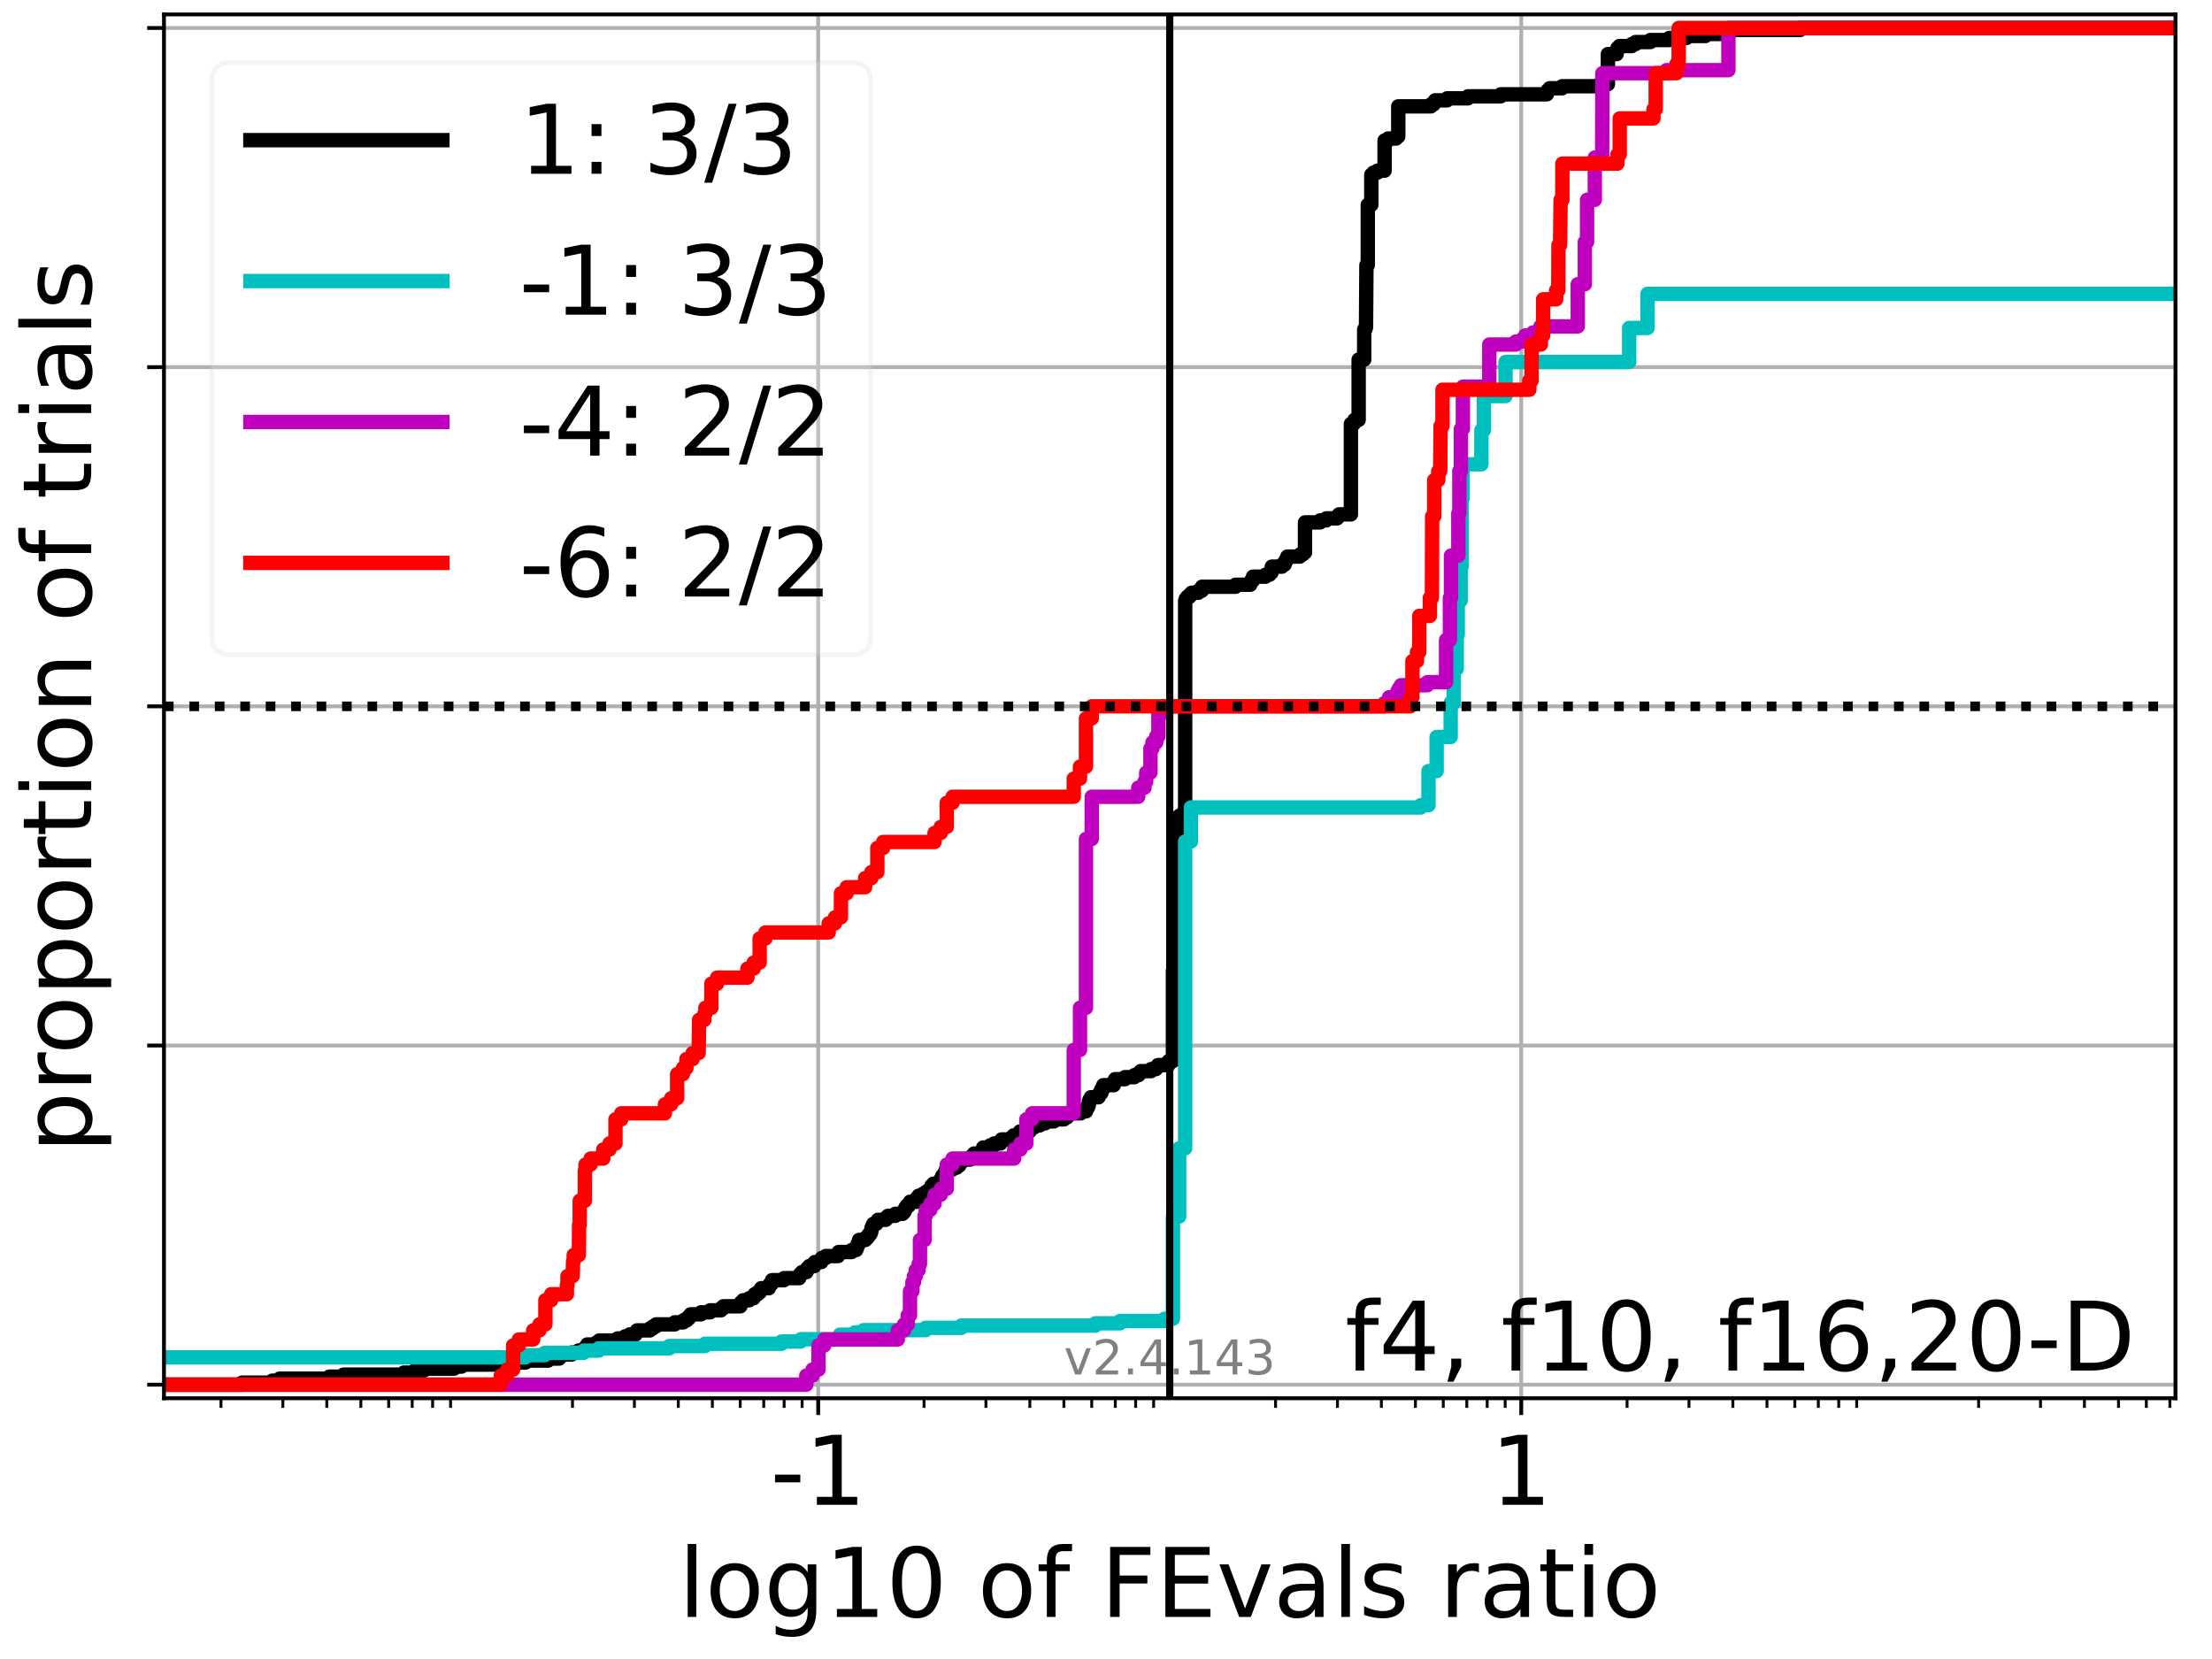 <?xml version="1.0" encoding="utf-8" standalone="no"?>
<!DOCTYPE svg PUBLIC "-//W3C//DTD SVG 1.1//EN"
  "http://www.w3.org/Graphics/SVG/1.1/DTD/svg11.dtd">
<!-- Created with matplotlib (https://matplotlib.org/) -->
<svg height="345.6pt" version="1.1" viewBox="0 0 460.8 345.6" width="460.8pt" xmlns="http://www.w3.org/2000/svg" xmlns:xlink="http://www.w3.org/1999/xlink">
 <defs>
  <style type="text/css">*{stroke-linecap:butt;stroke-linejoin:round;}</style>
 </defs>
 <g id="figure_1">
  <g id="patch_1">
   <path d="M 0 345.6 
L 460.8 345.6 
L 460.8 0 
L 0 0 
z
" style="fill:#ffffff;"/>
  </g>
  <g id="axes_1">
   <g id="patch_2">
    <path d="M 34.16 291.28 
L 453.192 291.28 
L 453.192 3 
L 34.16 3 
z
" style="fill:#ffffff;"/>
   </g>
   <g id="matplotlib.axis_1">
    <g id="xtick_1">
     <g id="line2d_1">
      <path clip-path="url(#p67d574626b)" d="M 170.446 291.28 
L 170.446 3 
" style="fill:none;stroke:#b0b0b0;stroke-linecap:square;stroke-width:0.8;"/>
     </g>
     <g id="line2d_2">
      <defs>
       <path d="M 0 0 
L 0 3.5 
" id="m6f7264fdd1" style="stroke:#000000;stroke-width:0.8;"/>
      </defs>
      <g>
       <use style="stroke:#000000;stroke-width:0.8;" x="170.446" xlink:href="#m6f7264fdd1" y="291.28"/>
      </g>
     </g>
     <g id="text_1">
      <!-- -1 -->
      <g transform="translate(160.476 313.477)scale(0.2 -0.2)">
       <defs>
        <path d="M 4.891 31.391 
L 31.203 31.391 
L 31.203 23.391 
L 4.891 23.391 
z
" id="DejaVuSans-45"/>
        <path d="M 12.406 8.297 
L 28.516 8.297 
L 28.516 63.922 
L 10.984 60.406 
L 10.984 69.391 
L 28.422 72.906 
L 38.281 72.906 
L 38.281 8.297 
L 54.391 8.297 
L 54.391 0 
L 12.406 0 
z
" id="DejaVuSans-49"/>
       </defs>
       <use xlink:href="#DejaVuSans-45"/>
       <use x="36.084" xlink:href="#DejaVuSans-49"/>
      </g>
     </g>
    </g>
    <g id="xtick_2">
     <g id="line2d_3">
      <path clip-path="url(#p67d574626b)" d="M 316.906 291.28 
L 316.906 3 
" style="fill:none;stroke:#b0b0b0;stroke-linecap:square;stroke-width:0.8;"/>
     </g>
     <g id="line2d_4">
      <g>
       <use style="stroke:#000000;stroke-width:0.8;" x="316.906" xlink:href="#m6f7264fdd1" y="291.28"/>
      </g>
     </g>
     <g id="text_2">
      <!-- 1 -->
      <g transform="translate(310.543 313.477)scale(0.2 -0.2)">
       <use xlink:href="#DejaVuSans-49"/>
      </g>
     </g>
    </g>
    <g id="xtick_3">
     <g id="line2d_5">
      <defs>
       <path d="M 0 0 
L 0 2 
" id="m199288ddac" style="stroke:#000000;stroke-width:0.6;"/>
      </defs>
      <g>
       <use style="stroke:#000000;stroke-width:0.6;" x="46.031" xlink:href="#m199288ddac" y="291.28"/>
      </g>
     </g>
    </g>
    <g id="xtick_4">
     <g id="line2d_6">
      <g>
       <use style="stroke:#000000;stroke-width:0.6;" x="58.926" xlink:href="#m199288ddac" y="291.28"/>
      </g>
     </g>
    </g>
    <g id="xtick_5">
     <g id="line2d_7">
      <g>
       <use style="stroke:#000000;stroke-width:0.6;" x="68.076" xlink:href="#m199288ddac" y="291.28"/>
      </g>
     </g>
    </g>
    <g id="xtick_6">
     <g id="line2d_8">
      <g>
       <use style="stroke:#000000;stroke-width:0.6;" x="75.172" xlink:href="#m199288ddac" y="291.28"/>
      </g>
     </g>
    </g>
    <g id="xtick_7">
     <g id="line2d_9">
      <g>
       <use style="stroke:#000000;stroke-width:0.6;" x="80.971" xlink:href="#m199288ddac" y="291.28"/>
      </g>
     </g>
    </g>
    <g id="xtick_8">
     <g id="line2d_10">
      <g>
       <use style="stroke:#000000;stroke-width:0.6;" x="85.873" xlink:href="#m199288ddac" y="291.28"/>
      </g>
     </g>
    </g>
    <g id="xtick_9">
     <g id="line2d_11">
      <g>
       <use style="stroke:#000000;stroke-width:0.6;" x="90.12" xlink:href="#m199288ddac" y="291.28"/>
      </g>
     </g>
    </g>
    <g id="xtick_10">
     <g id="line2d_12">
      <g>
       <use style="stroke:#000000;stroke-width:0.6;" x="93.866" xlink:href="#m199288ddac" y="291.28"/>
      </g>
     </g>
    </g>
    <g id="xtick_11">
     <g id="line2d_13">
      <g>
       <use style="stroke:#000000;stroke-width:0.6;" x="119.261" xlink:href="#m199288ddac" y="291.28"/>
      </g>
     </g>
    </g>
    <g id="xtick_12">
     <g id="line2d_14">
      <g>
       <use style="stroke:#000000;stroke-width:0.6;" x="132.156" xlink:href="#m199288ddac" y="291.28"/>
      </g>
     </g>
    </g>
    <g id="xtick_13">
     <g id="line2d_15">
      <g>
       <use style="stroke:#000000;stroke-width:0.6;" x="141.305" xlink:href="#m199288ddac" y="291.28"/>
      </g>
     </g>
    </g>
    <g id="xtick_14">
     <g id="line2d_16">
      <g>
       <use style="stroke:#000000;stroke-width:0.6;" x="148.402" xlink:href="#m199288ddac" y="291.28"/>
      </g>
     </g>
    </g>
    <g id="xtick_15">
     <g id="line2d_17">
      <g>
       <use style="stroke:#000000;stroke-width:0.6;" x="154.2" xlink:href="#m199288ddac" y="291.28"/>
      </g>
     </g>
    </g>
    <g id="xtick_16">
     <g id="line2d_18">
      <g>
       <use style="stroke:#000000;stroke-width:0.6;" x="159.103" xlink:href="#m199288ddac" y="291.28"/>
      </g>
     </g>
    </g>
    <g id="xtick_17">
     <g id="line2d_19">
      <g>
       <use style="stroke:#000000;stroke-width:0.6;" x="163.35" xlink:href="#m199288ddac" y="291.28"/>
      </g>
     </g>
    </g>
    <g id="xtick_18">
     <g id="line2d_20">
      <g>
       <use style="stroke:#000000;stroke-width:0.6;" x="167.096" xlink:href="#m199288ddac" y="291.28"/>
      </g>
     </g>
    </g>
    <g id="xtick_19">
     <g id="line2d_21">
      <g>
       <use style="stroke:#000000;stroke-width:0.6;" x="192.491" xlink:href="#m199288ddac" y="291.28"/>
      </g>
     </g>
    </g>
    <g id="xtick_20">
     <g id="line2d_22">
      <g>
       <use style="stroke:#000000;stroke-width:0.6;" x="205.386" xlink:href="#m199288ddac" y="291.28"/>
      </g>
     </g>
    </g>
    <g id="xtick_21">
     <g id="line2d_23">
      <g>
       <use style="stroke:#000000;stroke-width:0.6;" x="214.535" xlink:href="#m199288ddac" y="291.28"/>
      </g>
     </g>
    </g>
    <g id="xtick_22">
     <g id="line2d_24">
      <g>
       <use style="stroke:#000000;stroke-width:0.6;" x="221.632" xlink:href="#m199288ddac" y="291.28"/>
      </g>
     </g>
    </g>
    <g id="xtick_23">
     <g id="line2d_25">
      <g>
       <use style="stroke:#000000;stroke-width:0.6;" x="227.43" xlink:href="#m199288ddac" y="291.28"/>
      </g>
     </g>
    </g>
    <g id="xtick_24">
     <g id="line2d_26">
      <g>
       <use style="stroke:#000000;stroke-width:0.6;" x="232.333" xlink:href="#m199288ddac" y="291.28"/>
      </g>
     </g>
    </g>
    <g id="xtick_25">
     <g id="line2d_27">
      <g>
       <use style="stroke:#000000;stroke-width:0.6;" x="236.579" xlink:href="#m199288ddac" y="291.28"/>
      </g>
     </g>
    </g>
    <g id="xtick_26">
     <g id="line2d_28">
      <g>
       <use style="stroke:#000000;stroke-width:0.6;" x="240.325" xlink:href="#m199288ddac" y="291.28"/>
      </g>
     </g>
    </g>
    <g id="xtick_27">
     <g id="line2d_29">
      <g>
       <use style="stroke:#000000;stroke-width:0.6;" x="265.72" xlink:href="#m199288ddac" y="291.28"/>
      </g>
     </g>
    </g>
    <g id="xtick_28">
     <g id="line2d_30">
      <g>
       <use style="stroke:#000000;stroke-width:0.6;" x="278.615" xlink:href="#m199288ddac" y="291.28"/>
      </g>
     </g>
    </g>
    <g id="xtick_29">
     <g id="line2d_31">
      <g>
       <use style="stroke:#000000;stroke-width:0.6;" x="287.765" xlink:href="#m199288ddac" y="291.28"/>
      </g>
     </g>
    </g>
    <g id="xtick_30">
     <g id="line2d_32">
      <g>
       <use style="stroke:#000000;stroke-width:0.6;" x="294.861" xlink:href="#m199288ddac" y="291.28"/>
      </g>
     </g>
    </g>
    <g id="xtick_31">
     <g id="line2d_33">
      <g>
       <use style="stroke:#000000;stroke-width:0.6;" x="300.66" xlink:href="#m199288ddac" y="291.28"/>
      </g>
     </g>
    </g>
    <g id="xtick_32">
     <g id="line2d_34">
      <g>
       <use style="stroke:#000000;stroke-width:0.6;" x="305.562" xlink:href="#m199288ddac" y="291.28"/>
      </g>
     </g>
    </g>
    <g id="xtick_33">
     <g id="line2d_35">
      <g>
       <use style="stroke:#000000;stroke-width:0.6;" x="309.809" xlink:href="#m199288ddac" y="291.28"/>
      </g>
     </g>
    </g>
    <g id="xtick_34">
     <g id="line2d_36">
      <g>
       <use style="stroke:#000000;stroke-width:0.6;" x="313.555" xlink:href="#m199288ddac" y="291.28"/>
      </g>
     </g>
    </g>
    <g id="xtick_35">
     <g id="line2d_37">
      <g>
       <use style="stroke:#000000;stroke-width:0.6;" x="338.95" xlink:href="#m199288ddac" y="291.28"/>
      </g>
     </g>
    </g>
    <g id="xtick_36">
     <g id="line2d_38">
      <g>
       <use style="stroke:#000000;stroke-width:0.6;" x="351.845" xlink:href="#m199288ddac" y="291.28"/>
      </g>
     </g>
    </g>
    <g id="xtick_37">
     <g id="line2d_39">
      <g>
       <use style="stroke:#000000;stroke-width:0.6;" x="360.994" xlink:href="#m199288ddac" y="291.28"/>
      </g>
     </g>
    </g>
    <g id="xtick_38">
     <g id="line2d_40">
      <g>
       <use style="stroke:#000000;stroke-width:0.6;" x="368.091" xlink:href="#m199288ddac" y="291.28"/>
      </g>
     </g>
    </g>
    <g id="xtick_39">
     <g id="line2d_41">
      <g>
       <use style="stroke:#000000;stroke-width:0.6;" x="373.889" xlink:href="#m199288ddac" y="291.28"/>
      </g>
     </g>
    </g>
    <g id="xtick_40">
     <g id="line2d_42">
      <g>
       <use style="stroke:#000000;stroke-width:0.6;" x="378.792" xlink:href="#m199288ddac" y="291.28"/>
      </g>
     </g>
    </g>
    <g id="xtick_41">
     <g id="line2d_43">
      <g>
       <use style="stroke:#000000;stroke-width:0.6;" x="383.039" xlink:href="#m199288ddac" y="291.28"/>
      </g>
     </g>
    </g>
    <g id="xtick_42">
     <g id="line2d_44">
      <g>
       <use style="stroke:#000000;stroke-width:0.6;" x="386.785" xlink:href="#m199288ddac" y="291.28"/>
      </g>
     </g>
    </g>
    <g id="xtick_43">
     <g id="line2d_45">
      <g>
       <use style="stroke:#000000;stroke-width:0.6;" x="412.18" xlink:href="#m199288ddac" y="291.28"/>
      </g>
     </g>
    </g>
    <g id="xtick_44">
     <g id="line2d_46">
      <g>
       <use style="stroke:#000000;stroke-width:0.6;" x="425.075" xlink:href="#m199288ddac" y="291.28"/>
      </g>
     </g>
    </g>
    <g id="xtick_45">
     <g id="line2d_47">
      <g>
       <use style="stroke:#000000;stroke-width:0.6;" x="434.224" xlink:href="#m199288ddac" y="291.28"/>
      </g>
     </g>
    </g>
    <g id="xtick_46">
     <g id="line2d_48">
      <g>
       <use style="stroke:#000000;stroke-width:0.6;" x="441.321" xlink:href="#m199288ddac" y="291.28"/>
      </g>
     </g>
    </g>
    <g id="xtick_47">
     <g id="line2d_49">
      <g>
       <use style="stroke:#000000;stroke-width:0.6;" x="447.119" xlink:href="#m199288ddac" y="291.28"/>
      </g>
     </g>
    </g>
    <g id="xtick_48">
     <g id="line2d_50">
      <g>
       <use style="stroke:#000000;stroke-width:0.6;" x="452.022" xlink:href="#m199288ddac" y="291.28"/>
      </g>
     </g>
    </g>
    <g id="text_3">
     <!-- log10 of FEvals ratio -->
     <g transform="translate(141.371 336.833)scale(0.2 -0.2)">
      <defs>
       <path d="M 9.422 75.984 
L 18.406 75.984 
L 18.406 0 
L 9.422 0 
z
" id="DejaVuSans-108"/>
       <path d="M 30.609 48.391 
Q 23.391 48.391 19.188 42.75 
Q 14.984 37.109 14.984 27.297 
Q 14.984 17.484 19.156 11.844 
Q 23.344 6.203 30.609 6.203 
Q 37.797 6.203 41.984 11.859 
Q 46.188 17.531 46.188 27.297 
Q 46.188 37.016 41.984 42.703 
Q 37.797 48.391 30.609 48.391 
z
M 30.609 56 
Q 42.328 56 49.016 48.375 
Q 55.719 40.766 55.719 27.297 
Q 55.719 13.875 49.016 6.219 
Q 42.328 -1.422 30.609 -1.422 
Q 18.844 -1.422 12.172 6.219 
Q 5.516 13.875 5.516 27.297 
Q 5.516 40.766 12.172 48.375 
Q 18.844 56 30.609 56 
z
" id="DejaVuSans-111"/>
       <path d="M 45.406 27.984 
Q 45.406 37.75 41.375 43.109 
Q 37.359 48.484 30.078 48.484 
Q 22.859 48.484 18.828 43.109 
Q 14.797 37.75 14.797 27.984 
Q 14.797 18.266 18.828 12.891 
Q 22.859 7.516 30.078 7.516 
Q 37.359 7.516 41.375 12.891 
Q 45.406 18.266 45.406 27.984 
z
M 54.391 6.781 
Q 54.391 -7.172 48.188 -13.984 
Q 42 -20.797 29.203 -20.797 
Q 24.469 -20.797 20.266 -20.094 
Q 16.062 -19.391 12.109 -17.922 
L 12.109 -9.188 
Q 16.062 -11.328 19.922 -12.344 
Q 23.781 -13.375 27.781 -13.375 
Q 36.625 -13.375 41.016 -8.766 
Q 45.406 -4.156 45.406 5.172 
L 45.406 9.625 
Q 42.625 4.781 38.281 2.391 
Q 33.938 0 27.875 0 
Q 17.828 0 11.672 7.656 
Q 5.516 15.328 5.516 27.984 
Q 5.516 40.672 11.672 48.328 
Q 17.828 56 27.875 56 
Q 33.938 56 38.281 53.609 
Q 42.625 51.219 45.406 46.391 
L 45.406 54.688 
L 54.391 54.688 
z
" id="DejaVuSans-103"/>
       <path d="M 31.781 66.406 
Q 24.172 66.406 20.328 58.906 
Q 16.5 51.422 16.5 36.375 
Q 16.5 21.391 20.328 13.891 
Q 24.172 6.391 31.781 6.391 
Q 39.453 6.391 43.281 13.891 
Q 47.125 21.391 47.125 36.375 
Q 47.125 51.422 43.281 58.906 
Q 39.453 66.406 31.781 66.406 
z
M 31.781 74.219 
Q 44.047 74.219 50.516 64.516 
Q 56.984 54.828 56.984 36.375 
Q 56.984 17.969 50.516 8.266 
Q 44.047 -1.422 31.781 -1.422 
Q 19.531 -1.422 13.062 8.266 
Q 6.594 17.969 6.594 36.375 
Q 6.594 54.828 13.062 64.516 
Q 19.531 74.219 31.781 74.219 
z
" id="DejaVuSans-48"/>
       <path id="DejaVuSans-32"/>
       <path d="M 37.109 75.984 
L 37.109 68.5 
L 28.516 68.5 
Q 23.688 68.5 21.797 66.547 
Q 19.922 64.594 19.922 59.516 
L 19.922 54.688 
L 34.719 54.688 
L 34.719 47.703 
L 19.922 47.703 
L 19.922 0 
L 10.891 0 
L 10.891 47.703 
L 2.297 47.703 
L 2.297 54.688 
L 10.891 54.688 
L 10.891 58.5 
Q 10.891 67.625 15.141 71.797 
Q 19.391 75.984 28.609 75.984 
z
" id="DejaVuSans-102"/>
       <path d="M 9.812 72.906 
L 51.703 72.906 
L 51.703 64.594 
L 19.672 64.594 
L 19.672 43.109 
L 48.578 43.109 
L 48.578 34.812 
L 19.672 34.812 
L 19.672 0 
L 9.812 0 
z
" id="DejaVuSans-70"/>
       <path d="M 9.812 72.906 
L 55.906 72.906 
L 55.906 64.594 
L 19.672 64.594 
L 19.672 43.016 
L 54.391 43.016 
L 54.391 34.719 
L 19.672 34.719 
L 19.672 8.297 
L 56.781 8.297 
L 56.781 0 
L 9.812 0 
z
" id="DejaVuSans-69"/>
       <path d="M 2.984 54.688 
L 12.5 54.688 
L 29.594 8.797 
L 46.688 54.688 
L 56.203 54.688 
L 35.688 0 
L 23.484 0 
z
" id="DejaVuSans-118"/>
       <path d="M 34.281 27.484 
Q 23.391 27.484 19.188 25 
Q 14.984 22.516 14.984 16.5 
Q 14.984 11.719 18.141 8.906 
Q 21.297 6.109 26.703 6.109 
Q 34.188 6.109 38.703 11.406 
Q 43.219 16.703 43.219 25.484 
L 43.219 27.484 
z
M 52.203 31.203 
L 52.203 0 
L 43.219 0 
L 43.219 8.297 
Q 40.141 3.328 35.547 0.953 
Q 30.953 -1.422 24.312 -1.422 
Q 15.922 -1.422 10.953 3.297 
Q 6 8.016 6 15.922 
Q 6 25.141 12.172 29.828 
Q 18.359 34.516 30.609 34.516 
L 43.219 34.516 
L 43.219 35.406 
Q 43.219 41.609 39.141 45 
Q 35.062 48.391 27.688 48.391 
Q 23 48.391 18.547 47.266 
Q 14.109 46.141 10.016 43.891 
L 10.016 52.203 
Q 14.938 54.109 19.578 55.047 
Q 24.219 56 28.609 56 
Q 40.484 56 46.344 49.844 
Q 52.203 43.703 52.203 31.203 
z
" id="DejaVuSans-97"/>
       <path d="M 44.281 53.078 
L 44.281 44.578 
Q 40.484 46.531 36.375 47.5 
Q 32.281 48.484 27.875 48.484 
Q 21.188 48.484 17.844 46.438 
Q 14.5 44.391 14.5 40.281 
Q 14.5 37.156 16.891 35.375 
Q 19.281 33.594 26.516 31.984 
L 29.594 31.297 
Q 39.156 29.25 43.188 25.516 
Q 47.219 21.781 47.219 15.094 
Q 47.219 7.469 41.188 3.016 
Q 35.156 -1.422 24.609 -1.422 
Q 20.219 -1.422 15.453 -0.562 
Q 10.688 0.297 5.422 2 
L 5.422 11.281 
Q 10.406 8.688 15.234 7.391 
Q 20.062 6.109 24.812 6.109 
Q 31.156 6.109 34.562 8.281 
Q 37.984 10.453 37.984 14.406 
Q 37.984 18.062 35.516 20.016 
Q 33.062 21.969 24.703 23.781 
L 21.578 24.516 
Q 13.234 26.266 9.516 29.906 
Q 5.812 33.547 5.812 39.891 
Q 5.812 47.609 11.281 51.797 
Q 16.75 56 26.812 56 
Q 31.781 56 36.172 55.266 
Q 40.578 54.547 44.281 53.078 
z
" id="DejaVuSans-115"/>
       <path d="M 41.109 46.297 
Q 39.594 47.172 37.812 47.578 
Q 36.031 48 33.891 48 
Q 26.266 48 22.188 43.047 
Q 18.109 38.094 18.109 28.812 
L 18.109 0 
L 9.078 0 
L 9.078 54.688 
L 18.109 54.688 
L 18.109 46.188 
Q 20.953 51.172 25.484 53.578 
Q 30.031 56 36.531 56 
Q 37.453 56 38.578 55.875 
Q 39.703 55.766 41.062 55.516 
z
" id="DejaVuSans-114"/>
       <path d="M 18.312 70.219 
L 18.312 54.688 
L 36.812 54.688 
L 36.812 47.703 
L 18.312 47.703 
L 18.312 18.016 
Q 18.312 11.328 20.141 9.422 
Q 21.969 7.516 27.594 7.516 
L 36.812 7.516 
L 36.812 0 
L 27.594 0 
Q 17.188 0 13.234 3.875 
Q 9.281 7.766 9.281 18.016 
L 9.281 47.703 
L 2.688 47.703 
L 2.688 54.688 
L 9.281 54.688 
L 9.281 70.219 
z
" id="DejaVuSans-116"/>
       <path d="M 9.422 54.688 
L 18.406 54.688 
L 18.406 0 
L 9.422 0 
z
M 9.422 75.984 
L 18.406 75.984 
L 18.406 64.594 
L 9.422 64.594 
z
" id="DejaVuSans-105"/>
      </defs>
      <use xlink:href="#DejaVuSans-108"/>
      <use x="27.783" xlink:href="#DejaVuSans-111"/>
      <use x="88.965" xlink:href="#DejaVuSans-103"/>
      <use x="152.441" xlink:href="#DejaVuSans-49"/>
      <use x="216.064" xlink:href="#DejaVuSans-48"/>
      <use x="279.688" xlink:href="#DejaVuSans-32"/>
      <use x="311.475" xlink:href="#DejaVuSans-111"/>
      <use x="372.656" xlink:href="#DejaVuSans-102"/>
      <use x="407.861" xlink:href="#DejaVuSans-32"/>
      <use x="439.648" xlink:href="#DejaVuSans-70"/>
      <use x="497.168" xlink:href="#DejaVuSans-69"/>
      <use x="560.352" xlink:href="#DejaVuSans-118"/>
      <use x="619.531" xlink:href="#DejaVuSans-97"/>
      <use x="680.811" xlink:href="#DejaVuSans-108"/>
      <use x="708.594" xlink:href="#DejaVuSans-115"/>
      <use x="760.693" xlink:href="#DejaVuSans-32"/>
      <use x="792.48" xlink:href="#DejaVuSans-114"/>
      <use x="833.594" xlink:href="#DejaVuSans-97"/>
      <use x="894.873" xlink:href="#DejaVuSans-116"/>
      <use x="934.082" xlink:href="#DejaVuSans-105"/>
      <use x="961.865" xlink:href="#DejaVuSans-111"/>
     </g>
    </g>
   </g>
   <g id="matplotlib.axis_2">
    <g id="ytick_1">
     <g id="line2d_51">
      <path clip-path="url(#p67d574626b)" d="M 34.16 288.454 
L 453.192 288.454 
" style="fill:none;stroke:#b0b0b0;stroke-linecap:square;stroke-width:0.8;"/>
     </g>
     <g id="line2d_52">
      <defs>
       <path d="M 0 0 
L -3.5 0 
" id="m7e7067be4d" style="stroke:#000000;stroke-width:0.8;"/>
      </defs>
      <g>
       <use style="stroke:#000000;stroke-width:0.8;" x="34.16" xlink:href="#m7e7067be4d" y="288.454"/>
      </g>
     </g>
    </g>
    <g id="ytick_2">
     <g id="line2d_53">
      <path clip-path="url(#p67d574626b)" d="M 34.16 217.797 
L 453.192 217.797 
" style="fill:none;stroke:#b0b0b0;stroke-linecap:square;stroke-width:0.8;"/>
     </g>
     <g id="line2d_54">
      <g>
       <use style="stroke:#000000;stroke-width:0.8;" x="34.16" xlink:href="#m7e7067be4d" y="217.797"/>
      </g>
     </g>
    </g>
    <g id="ytick_3">
     <g id="line2d_55">
      <path clip-path="url(#p67d574626b)" d="M 34.16 147.14 
L 453.192 147.14 
" style="fill:none;stroke:#b0b0b0;stroke-linecap:square;stroke-width:0.8;"/>
     </g>
     <g id="line2d_56">
      <g>
       <use style="stroke:#000000;stroke-width:0.8;" x="34.16" xlink:href="#m7e7067be4d" y="147.14"/>
      </g>
     </g>
    </g>
    <g id="ytick_4">
     <g id="line2d_57">
      <path clip-path="url(#p67d574626b)" d="M 34.16 76.483 
L 453.192 76.483 
" style="fill:none;stroke:#b0b0b0;stroke-linecap:square;stroke-width:0.8;"/>
     </g>
     <g id="line2d_58">
      <g>
       <use style="stroke:#000000;stroke-width:0.8;" x="34.16" xlink:href="#m7e7067be4d" y="76.483"/>
      </g>
     </g>
    </g>
    <g id="ytick_5">
     <g id="line2d_59">
      <path clip-path="url(#p67d574626b)" d="M 34.16 5.826 
L 453.192 5.826 
" style="fill:none;stroke:#b0b0b0;stroke-linecap:square;stroke-width:0.8;"/>
     </g>
     <g id="line2d_60">
      <g>
       <use style="stroke:#000000;stroke-width:0.8;" x="34.16" xlink:href="#m7e7067be4d" y="5.826"/>
      </g>
     </g>
    </g>
    <g id="text_4">
     <!-- proportion of trials -->
     <g transform="translate(19.001 240.146)rotate(-90)scale(0.2 -0.2)">
      <defs>
       <path d="M 18.109 8.203 
L 18.109 -20.797 
L 9.078 -20.797 
L 9.078 54.688 
L 18.109 54.688 
L 18.109 46.391 
Q 20.953 51.266 25.266 53.625 
Q 29.594 56 35.594 56 
Q 45.562 56 51.781 48.094 
Q 58.016 40.188 58.016 27.297 
Q 58.016 14.406 51.781 6.484 
Q 45.562 -1.422 35.594 -1.422 
Q 29.594 -1.422 25.266 0.953 
Q 20.953 3.328 18.109 8.203 
z
M 48.688 27.297 
Q 48.688 37.203 44.609 42.844 
Q 40.531 48.484 33.406 48.484 
Q 26.266 48.484 22.188 42.844 
Q 18.109 37.203 18.109 27.297 
Q 18.109 17.391 22.188 11.75 
Q 26.266 6.109 33.406 6.109 
Q 40.531 6.109 44.609 11.75 
Q 48.688 17.391 48.688 27.297 
z
" id="DejaVuSans-112"/>
       <path d="M 54.891 33.016 
L 54.891 0 
L 45.906 0 
L 45.906 32.719 
Q 45.906 40.484 42.875 44.328 
Q 39.844 48.188 33.797 48.188 
Q 26.516 48.188 22.312 43.547 
Q 18.109 38.922 18.109 30.906 
L 18.109 0 
L 9.078 0 
L 9.078 54.688 
L 18.109 54.688 
L 18.109 46.188 
Q 21.344 51.125 25.703 53.562 
Q 30.078 56 35.797 56 
Q 45.219 56 50.047 50.172 
Q 54.891 44.344 54.891 33.016 
z
" id="DejaVuSans-110"/>
      </defs>
      <use xlink:href="#DejaVuSans-112"/>
      <use x="63.477" xlink:href="#DejaVuSans-114"/>
      <use x="102.34" xlink:href="#DejaVuSans-111"/>
      <use x="163.521" xlink:href="#DejaVuSans-112"/>
      <use x="226.998" xlink:href="#DejaVuSans-111"/>
      <use x="288.18" xlink:href="#DejaVuSans-114"/>
      <use x="329.293" xlink:href="#DejaVuSans-116"/>
      <use x="368.502" xlink:href="#DejaVuSans-105"/>
      <use x="396.285" xlink:href="#DejaVuSans-111"/>
      <use x="457.467" xlink:href="#DejaVuSans-110"/>
      <use x="520.846" xlink:href="#DejaVuSans-32"/>
      <use x="552.633" xlink:href="#DejaVuSans-111"/>
      <use x="613.814" xlink:href="#DejaVuSans-102"/>
      <use x="649.02" xlink:href="#DejaVuSans-32"/>
      <use x="680.807" xlink:href="#DejaVuSans-116"/>
      <use x="720.016" xlink:href="#DejaVuSans-114"/>
      <use x="761.129" xlink:href="#DejaVuSans-105"/>
      <use x="788.912" xlink:href="#DejaVuSans-97"/>
      <use x="850.191" xlink:href="#DejaVuSans-108"/>
      <use x="877.975" xlink:href="#DejaVuSans-115"/>
     </g>
    </g>
   </g>
   <g id="line2d_61">
    <path clip-path="url(#p67d574626b)" d="M 34.16 288.454 
L 50.39 288.454 
L 50.39 288.035 
L 56.714 288.035 
L 56.714 287.616 
L 58.241 287.616 
L 58.241 287.198 
L 68.609 287.198 
L 68.609 286.779 
L 71.574 286.779 
L 71.574 286.36 
L 84.104 286.36 
L 84.104 285.941 
L 86.372 285.941 
L 86.372 285.523 
L 88.29 285.523 
L 88.29 285.104 
L 94.614 285.104 
L 94.614 284.685 
L 96.141 284.685 
L 96.141 284.267 
L 106.509 284.267 
L 106.509 283.848 
L 109.475 283.848 
L 109.475 283.429 
L 114.195 283.429 
L 114.195 283.011 
L 116.483 283.011 
L 116.483 282.592 
L 116.905 282.592 
L 116.905 282.173 
L 119.081 282.173 
L 119.081 281.754 
L 120.519 281.754 
L 120.519 281.336 
L 122.005 281.336 
L 122.046 280.498 
L 122.34 280.498 
L 122.34 280.08 
L 124.272 280.08 
L 124.272 279.661 
L 124.846 279.661 
L 124.846 279.242 
L 128.664 279.242 
L 128.664 278.823 
L 130.191 278.823 
L 130.191 278.405 
L 131.17 278.405 
L 131.17 277.986 
L 132.414 277.986 
L 132.414 277.567 
L 132.697 277.567 
L 132.697 277.149 
L 135.38 277.149 
L 135.38 276.73 
L 136.013 276.73 
L 136.013 276.311 
L 136.677 276.311 
L 136.677 275.893 
L 140.559 275.893 
L 140.559 275.474 
L 142.337 275.474 
L 142.337 275.055 
L 143.065 275.055 
L 143.065 274.636 
L 143.524 274.636 
L 143.524 274.218 
L 143.864 274.218 
L 143.864 273.799 
L 146.031 273.799 
L 146.031 273.38 
L 147.91 273.38 
L 147.91 272.962 
L 150.178 272.962 
L 150.178 272.543 
L 150.684 272.543 
L 150.684 272.124 
L 154.232 272.124 
L 154.232 271.705 
L 154.383 271.705 
L 154.383 271.287 
L 154.805 271.287 
L 154.805 270.868 
L 156.054 270.868 
L 156.054 270.449 
L 156.981 270.449 
L 156.981 270.031 
L 157.197 270.031 
L 157.197 269.612 
L 157.837 269.612 
L 157.837 269.193 
L 158.322 269.193 
L 158.322 268.774 
L 158.561 268.774 
L 158.561 268.356 
L 160.157 268.356 
L 160.157 267.937 
L 160.326 267.937 
L 160.326 267.518 
L 160.73 267.518 
L 160.829 266.681 
L 163.324 266.681 
L 163.324 266.262 
L 166.481 266.262 
L 166.481 265.844 
L 166.65 265.844 
L 166.65 265.425 
L 167.054 265.425 
L 167.054 265.006 
L 168.008 265.006 
L 168.008 264.587 
L 168.177 264.587 
L 168.177 264.169 
L 168.581 264.169 
L 168.581 263.75 
L 169.648 263.75 
L 169.727 262.913 
L 171.089 262.913 
L 171.175 262.075 
L 171.995 262.075 
L 171.995 261.656 
L 174.577 261.656 
L 174.577 261.238 
L 174.705 261.238 
L 174.705 260.819 
L 177.413 260.819 
L 177.413 260.4 
L 178.376 260.4 
L 178.376 259.982 
L 178.545 259.982 
L 178.649 259.144 
L 178.94 259.144 
L 178.949 258.307 
L 180.289 258.307 
L 180.289 257.888 
L 180.71 257.888 
L 180.71 257.469 
L 181.029 257.469 
L 181.029 257.051 
L 181.342 257.051 
L 181.342 256.632 
L 181.511 256.632 
L 181.543 255.795 
L 181.714 255.795 
L 181.714 255.376 
L 181.914 255.376 
L 181.914 254.957 
L 182.556 254.957 
L 182.556 254.538 
L 182.886 254.538 
L 182.886 254.12 
L 184.509 254.12 
L 184.509 253.701 
L 184.973 253.701 
L 184.973 253.282 
L 186.5 253.282 
L 186.5 252.864 
L 188.038 252.864 
L 188.038 252.445 
L 188.433 252.445 
L 188.433 252.026 
L 188.584 252.026 
L 188.584 251.607 
L 188.855 251.607 
L 188.855 251.189 
L 189.308 251.189 
L 189.308 250.77 
L 189.565 250.77 
L 189.565 250.351 
L 190.94 250.351 
L 191.031 249.514 
L 191.361 249.514 
L 191.361 249.095 
L 192.274 249.095 
L 192.274 248.677 
L 192.924 248.677 
L 192.924 248.258 
L 193.537 248.258 
L 193.537 247.839 
L 193.872 247.839 
L 193.872 247.42 
L 194.041 247.42 
L 194.041 247.002 
L 194.444 247.002 
L 194.444 246.583 
L 195.737 246.583 
L 195.737 246.164 
L 195.89 246.164 
L 195.89 245.746 
L 196.139 245.746 
L 196.139 245.327 
L 196.308 245.327 
L 196.308 244.908 
L 196.712 244.908 
L 196.712 244.489 
L 196.867 244.489 
L 196.867 244.071 
L 197.039 244.071 
L 197.039 243.652 
L 198.365 243.652 
L 198.365 243.233 
L 199.306 243.233 
L 199.306 242.815 
L 199.833 242.815 
L 199.933 241.977 
L 200.482 241.977 
L 200.482 241.559 
L 202.106 241.559 
L 202.106 241.14 
L 202.528 241.14 
L 202.528 240.721 
L 202.899 240.721 
L 202.899 240.302 
L 204.69 240.302 
L 204.704 239.465 
L 204.804 239.465 
L 204.804 239.046 
L 206.216 239.046 
L 206.216 238.628 
L 207.071 238.628 
L 207.071 238.209 
L 208.42 238.209 
L 208.42 237.79 
L 208.627 237.79 
L 208.627 237.371 
L 210.687 237.371 
L 210.687 236.953 
L 211.133 236.953 
L 211.133 236.534 
L 212.363 236.534 
L 212.471 235.697 
L 214.49 235.697 
L 214.49 235.278 
L 214.631 235.278 
L 214.631 234.859 
L 215.429 234.859 
L 215.429 234.44 
L 216.584 234.44 
L 216.584 234.022 
L 217.696 234.022 
L 217.696 233.603 
L 219.55 233.603 
L 219.55 233.184 
L 221.643 233.184 
L 221.643 232.766 
L 222.3 232.766 
L 222.3 232.347 
L 222.634 232.347 
L 222.634 231.928 
L 225.141 231.928 
L 225.141 231.51 
L 226.25 231.51 
L 226.25 231.091 
L 226.419 231.091 
L 226.419 230.672 
L 226.672 230.672 
L 226.672 230.253 
L 226.823 230.253 
L 226.841 229.416 
L 227.008 229.416 
L 227.008 228.997 
L 227.245 228.997 
L 227.245 228.579 
L 228.848 228.579 
L 228.848 228.16 
L 229.017 228.16 
L 229.017 227.741 
L 229.417 227.741 
L 229.421 226.904 
L 229.787 226.904 
L 229.839 226.066 
L 232.015 226.066 
L 232.08 225.229 
L 232.294 225.229 
L 232.294 224.81 
L 234.348 224.81 
L 234.348 224.392 
L 236.307 224.392 
L 236.307 223.973 
L 237.182 223.973 
L 237.182 223.554 
L 237.604 223.554 
L 237.604 223.135 
L 239.78 223.135 
L 239.78 222.717 
L 240.798 222.717 
L 240.798 222.298 
L 241.22 222.298 
L 241.22 221.879 
L 243.396 221.879 
L 243.46 221.042 
L 244.346 221.042 
L 244.346 202.2 
L 244.742 202.2 
L 244.742 201.781 
L 245.164 201.781 
L 245.164 201.363 
L 245.644 201.363 
L 245.644 169.96 
L 246.444 169.96 
L 246.444 169.541 
L 246.613 169.541 
L 246.613 169.122 
L 246.891 169.122 
L 246.891 125.158 
L 247.017 125.158 
L 247.017 124.739 
L 247.339 124.739 
L 247.339 124.32 
L 247.807 124.32 
L 247.807 123.902 
L 248.229 123.902 
L 248.229 123.483 
L 249.611 123.483 
L 249.611 123.064 
L 250.371 123.064 
L 250.405 122.227 
L 257.376 122.227 
L 257.376 121.808 
L 260.451 121.808 
L 260.451 121.389 
L 260.621 121.389 
L 260.621 120.971 
L 260.992 120.971 
L 261.024 120.133 
L 263.619 120.133 
L 263.619 119.715 
L 264.459 119.715 
L 264.459 119.296 
L 264.88 119.296 
L 264.936 118.04 
L 267.056 118.04 
L 267.056 117.621 
L 267.604 117.621 
L 267.604 117.202 
L 267.773 117.202 
L 267.773 116.784 
L 268.001 116.784 
L 268.001 116.365 
L 268.177 116.365 
L 268.177 115.946 
L 270.771 115.946 
L 270.771 115.528 
L 271.383 115.528 
L 271.383 115.109 
L 271.855 115.109 
L 271.855 108.828 
L 275 108.828 
L 275 108.41 
L 276.276 108.41 
L 276.276 107.991 
L 278.536 107.991 
L 278.536 107.572 
L 278.943 107.572 
L 278.943 107.153 
L 281.42 107.153 
L 281.42 88.312 
L 282.009 88.312 
L 282.009 87.893 
L 282.152 87.893 
L 282.152 87.474 
L 283.031 87.474 
L 283.031 74.913 
L 284.187 74.913 
L 284.187 68.632 
L 284.421 68.632 
L 284.421 68.214 
L 284.564 68.214 
L 284.652 55.234 
L 284.936 55.234 
L 284.936 42.673 
L 285.667 42.673 
L 285.667 36.392 
L 286.096 36.392 
L 286.096 35.973 
L 286.927 35.973 
L 286.927 35.554 
L 288.434 35.554 
L 288.434 29.274 
L 289.161 29.274 
L 289.161 28.855 
L 290.813 28.855 
L 290.813 28.436 
L 291.284 28.436 
L 291.284 22.156 
L 298.094 22.156 
L 298.094 21.737 
L 298.66 21.737 
L 298.66 21.318 
L 298.958 21.318 
L 298.958 20.9 
L 301.465 20.9 
L 301.465 20.481 
L 305.813 20.481 
L 305.813 20.062 
L 312.631 20.062 
L 312.631 19.644 
L 322.238 19.644 
L 322.238 19.225 
L 322.407 19.225 
L 322.407 18.806 
L 322.811 18.806 
L 322.811 18.387 
L 325.405 18.387 
L 325.405 17.969 
L 333.17 17.969 
L 333.17 17.55 
L 334.954 17.55 
L 334.954 11.269 
L 336.775 11.269 
L 336.786 10.432 
L 336.944 10.432 
L 336.944 10.013 
L 337.348 10.013 
L 337.348 9.595 
L 339.942 9.595 
L 339.942 9.176 
L 340.73 9.176 
L 340.73 8.757 
L 343.795 8.757 
L 343.795 8.339 
L 347.707 8.339 
L 347.707 7.92 
L 351.323 7.92 
L 351.323 7.501 
L 355.267 7.501 
L 355.267 7.082 
L 358.332 7.082 
L 358.332 6.664 
L 360.446 6.664 
L 360.446 6.245 
L 374.984 6.245 
L 374.984 5.826 
L 453.192 5.826 
L 453.192 5.826 
" style="fill:none;stroke:#000000;stroke-linecap:square;stroke-width:3;"/>
   </g>
   <g id="line2d_62">
    <path clip-path="url(#p67d574626b)" style="fill:none;stroke:#000000;stroke-linecap:square;stroke-width:3;"/>
   </g>
   <g id="line2d_63">
    <path clip-path="url(#p67d574626b)" d="M 34.16 282.773 
L 109.415 282.773 
L 109.415 282.299 
L 113.446 282.299 
L 113.446 281.826 
L 121.568 281.826 
L 121.568 281.353 
L 124.726 281.353 
L 124.726 280.879 
L 139.409 280.879 
L 139.409 280.406 
L 146.869 280.406 
L 146.869 279.932 
L 162.806 279.932 
L 162.806 279.459 
L 166.837 279.459 
L 166.837 278.985 
L 174.804 278.985 
L 174.804 278.512 
L 174.959 278.512 
L 174.959 278.039 
L 178.117 278.039 
L 178.117 277.565 
L 179.905 277.565 
L 179.905 277.092 
L 192.8 277.092 
L 192.8 276.618 
L 200.26 276.618 
L 200.26 276.145 
L 228.195 276.145 
L 228.195 275.672 
L 233.296 275.672 
L 233.296 275.198 
L 242.582 275.198 
L 242.582 274.725 
L 244.346 274.725 
L 244.346 253.421 
L 245.644 253.421 
L 245.644 239.219 
L 246.891 239.219 
L 246.891 175.308 
L 248.091 175.308 
L 248.091 168.207 
L 295.972 168.207 
L 295.972 167.733 
L 297.583 167.733 
L 297.583 160.632 
L 299.277 160.632 
L 299.277 153.531 
L 302.201 153.531 
L 302.201 146.43 
L 302.839 146.43 
L 302.839 139.329 
L 303.465 139.329 
L 303.465 132.227 
L 303.67 132.227 
L 303.67 125.126 
L 304.28 125.126 
L 304.28 118.025 
L 304.481 118.025 
L 304.481 103.823 
L 304.68 103.823 
L 304.68 96.722 
L 308.602 96.722 
L 308.602 89.62 
L 309.125 89.62 
L 309.125 82.519 
L 313.63 82.519 
L 313.63 75.418 
L 339.387 75.418 
L 339.387 68.317 
L 343.218 68.317 
L 343.218 61.216 
L 453.192 61.216 
L 453.192 61.216 
" style="fill:none;stroke:#00bfbf;stroke-linecap:square;stroke-width:3;"/>
   </g>
   <g id="line2d_64">
    <path clip-path="url(#p67d574626b)" style="fill:none;stroke:#00bfbf;stroke-linecap:square;stroke-width:3;"/>
   </g>
   <g id="line2d_65">
    <path clip-path="url(#p67d574626b)" d="M 34.16 288.454 
L 167.962 288.454 
L 167.962 286.57 
L 169.26 286.57 
L 169.26 285.313 
L 170.508 285.313 
L 170.508 280.289 
L 171.708 280.289 
L 171.708 279.033 
L 187.025 279.033 
L 187.025 277.149 
L 188.324 277.149 
L 188.324 275.893 
L 189.1 275.893 
L 189.1 274.008 
L 189.571 274.008 
L 189.571 268.984 
L 190.068 268.984 
L 190.068 267.1 
L 190.398 267.1 
L 190.398 265.844 
L 190.771 265.844 
L 190.771 264.587 
L 191.366 264.587 
L 191.366 263.331 
L 191.646 263.331 
L 191.646 258.307 
L 192.613 258.307 
L 192.613 253.282 
L 192.846 253.282 
L 192.846 252.026 
L 193.813 252.026 
L 193.813 250.77 
L 194.685 250.77 
L 194.685 248.886 
L 195.983 248.886 
L 195.983 247.63 
L 197.23 247.63 
L 197.23 242.605 
L 198.431 242.605 
L 198.431 241.349 
L 211.264 241.349 
L 211.264 239.465 
L 212.562 239.465 
L 212.562 238.209 
L 213.809 238.209 
L 213.809 233.184 
L 215.01 233.184 
L 215.01 231.928 
L 223.684 231.928 
L 223.684 218.739 
L 224.982 218.739 
L 224.982 209.946 
L 226.23 209.946 
L 226.23 174.775 
L 227.43 174.775 
L 227.43 165.982 
L 237.114 165.982 
L 237.114 164.098 
L 238.412 164.098 
L 238.412 162.842 
L 238.774 162.842 
L 238.774 160.957 
L 239.659 160.957 
L 239.659 155.933 
L 240.072 155.933 
L 240.072 154.677 
L 240.86 154.677 
L 240.86 153.421 
L 241.319 153.421 
L 241.319 148.396 
L 242.519 148.396 
L 242.519 147.14 
L 288.348 147.14 
L 288.348 146.512 
L 289.148 146.512 
L 289.148 145.884 
L 289.372 145.884 
L 289.372 145.256 
L 290.903 145.256 
L 290.903 144.628 
L 291.115 144.628 
L 291.115 144 
L 291.432 144 
L 291.432 143.372 
L 291.849 143.372 
L 291.849 142.744 
L 297.353 142.744 
L 297.353 142.116 
L 301.243 142.116 
L 301.243 133.323 
L 302.043 133.323 
L 302.043 124.53 
L 302.267 124.53 
L 302.267 115.737 
L 303.798 115.737 
L 303.798 106.944 
L 304.011 106.944 
L 304.011 98.151 
L 304.327 98.151 
L 304.327 89.358 
L 304.744 89.358 
L 304.744 80.566 
L 310.248 80.566 
L 310.248 71.773 
L 315.779 71.773 
L 315.779 71.145 
L 317.257 71.145 
L 317.257 70.517 
L 317.72 70.517 
L 317.72 69.888 
L 319.331 69.888 
L 319.331 69.26 
L 320.865 69.26 
L 320.907 68.004 
L 328.674 68.004 
L 328.674 59.211 
L 330.152 59.211 
L 330.152 50.419 
L 330.615 50.419 
L 330.615 41.626 
L 332.227 41.626 
L 332.227 32.833 
L 333.761 32.833 
L 333.802 15.247 
L 347.167 15.247 
L 347.167 14.619 
L 360.062 14.619 
L 360.062 5.826 
L 453.192 5.826 
L 453.192 5.826 
" style="fill:none;stroke:#bf00bf;stroke-linecap:square;stroke-width:3;"/>
   </g>
   <g id="line2d_66">
    <path clip-path="url(#p67d574626b)" style="fill:none;stroke:#bf00bf;stroke-linecap:square;stroke-width:3;"/>
   </g>
   <g id="line2d_67">
    <path clip-path="url(#p67d574626b)" d="M 34.16 288.454 
L 104.338 288.454 
L 104.338 286.57 
L 105.636 286.57 
L 105.636 285.313 
L 106.884 285.313 
L 106.884 280.289 
L 108.084 280.289 
L 108.084 279.033 
L 111.07 279.033 
L 111.07 277.149 
L 112.368 277.149 
L 112.368 275.893 
L 113.616 275.893 
L 113.616 270.868 
L 114.816 270.868 
L 114.816 269.612 
L 118.09 269.612 
L 118.09 267.728 
L 118.218 267.728 
L 118.218 265.844 
L 119.287 265.844 
L 119.388 262.703 
L 119.516 262.703 
L 119.516 261.447 
L 120.586 261.447 
L 120.636 255.166 
L 120.764 255.166 
L 120.764 250.142 
L 121.833 250.142 
L 121.836 243.861 
L 121.964 243.861 
L 121.964 242.605 
L 123.033 242.605 
L 123.033 241.349 
L 125.669 241.349 
L 125.669 239.465 
L 126.968 239.465 
L 126.968 238.209 
L 128.215 238.209 
L 128.215 233.184 
L 129.415 233.184 
L 129.415 231.928 
L 138.516 231.928 
L 138.516 230.044 
L 139.814 230.044 
L 139.814 228.788 
L 141.062 228.788 
L 141.062 223.763 
L 142.262 223.763 
L 142.262 222.507 
L 142.992 222.507 
L 142.992 220.623 
L 144.291 220.623 
L 144.291 219.367 
L 145.538 219.367 
L 145.643 212.458 
L 146.738 212.458 
L 146.738 211.202 
L 146.941 211.202 
L 146.941 209.946 
L 148.189 209.946 
L 148.189 204.922 
L 149.389 204.922 
L 149.389 203.665 
L 155.706 203.665 
L 155.706 201.781 
L 157.005 201.781 
L 157.005 200.525 
L 158.252 200.525 
L 158.252 195.501 
L 159.452 195.501 
L 159.452 194.245 
L 172.641 194.245 
L 172.641 192.36 
L 173.939 192.36 
L 173.939 191.104 
L 175.186 191.104 
L 175.186 186.08 
L 176.386 186.08 
L 176.386 184.824 
L 180.22 184.824 
L 180.22 182.939 
L 181.518 182.939 
L 181.518 181.683 
L 182.766 181.683 
L 182.766 176.659 
L 183.966 176.659 
L 183.966 175.403 
L 194.685 175.403 
L 194.685 173.519 
L 195.983 173.519 
L 195.983 172.262 
L 197.23 172.262 
L 197.23 167.238 
L 198.431 167.238 
L 198.431 165.982 
L 223.684 165.982 
L 223.684 162.213 
L 224.982 162.213 
L 224.982 159.701 
L 226.23 159.701 
L 226.23 149.652 
L 227.43 149.652 
L 227.43 147.14 
L 293.759 147.14 
L 293.759 145.256 
L 294.233 145.256 
L 294.233 137.719 
L 295.189 137.719 
L 295.189 135.835 
L 295.664 135.835 
L 295.664 128.298 
L 297.871 128.298 
L 297.871 124.53 
L 298.297 124.53 
L 298.346 107.572 
L 298.772 107.572 
L 298.772 100.035 
L 299.622 100.035 
L 299.622 98.151 
L 300.025 98.151 
L 300.097 88.73 
L 300.5 88.73 
L 300.5 81.194 
L 318.581 81.194 
L 318.581 79.309 
L 319.055 79.309 
L 319.055 71.773 
L 320.99 71.773 
L 320.99 69.888 
L 321.465 69.888 
L 321.465 62.352 
L 324.181 62.352 
L 324.181 60.468 
L 324.628 60.468 
L 324.656 51.047 
L 324.995 51.047 
L 325.102 41.626 
L 325.47 41.626 
L 325.47 34.089 
L 336.945 34.089 
L 336.945 32.205 
L 337.419 32.205 
L 337.419 24.668 
L 344.443 24.668 
L 344.443 22.784 
L 344.917 22.784 
L 344.917 15.247 
L 349.227 15.247 
L 349.227 13.363 
L 349.702 13.363 
L 349.702 5.826 
L 453.192 5.826 
L 453.192 5.826 
" style="fill:none;stroke:#ff0000;stroke-linecap:square;stroke-width:3;"/>
   </g>
   <g id="line2d_68">
    <path clip-path="url(#p67d574626b)" style="fill:none;stroke:#ff0000;stroke-linecap:square;stroke-width:3;"/>
   </g>
   <g id="line2d_69">
    <path clip-path="url(#p67d574626b)" d="M 243.676 291.28 
L 243.676 3 
" style="fill:none;stroke:#000000;stroke-linecap:square;stroke-width:1.5;"/>
   </g>
   <g id="line2d_70">
    <path clip-path="url(#p67d574626b)" d="M 34.16 147.14 
L 453.192 147.14 
" style="fill:none;stroke:#000000;stroke-dasharray:2,3.3;stroke-dashoffset:0;stroke-width:2;"/>
   </g>
   <g id="patch_3">
    <path d="M 34.16 291.28 
L 34.16 3 
" style="fill:none;stroke:#000000;stroke-linecap:square;stroke-linejoin:miter;stroke-width:0.8;"/>
   </g>
   <g id="patch_4">
    <path d="M 453.192 291.28 
L 453.192 3 
" style="fill:none;stroke:#000000;stroke-linecap:square;stroke-linejoin:miter;stroke-width:0.8;"/>
   </g>
   <g id="patch_5">
    <path d="M 34.16 291.28 
L 453.192 291.28 
" style="fill:none;stroke:#000000;stroke-linecap:square;stroke-linejoin:miter;stroke-width:0.8;"/>
   </g>
   <g id="patch_6">
    <path d="M 34.16 3 
L 453.192 3 
" style="fill:none;stroke:#000000;stroke-linecap:square;stroke-linejoin:miter;stroke-width:0.8;"/>
   </g>
   <g id="text_5">
    <!-- f4, f10, f16,20-D -->
    <g transform="translate(280.218 285.514)scale(0.2 -0.2)">
     <defs>
      <path d="M 37.797 64.312 
L 12.891 25.391 
L 37.797 25.391 
z
M 35.203 72.906 
L 47.609 72.906 
L 47.609 25.391 
L 58.016 25.391 
L 58.016 17.188 
L 47.609 17.188 
L 47.609 0 
L 37.797 0 
L 37.797 17.188 
L 4.891 17.188 
L 4.891 26.703 
z
" id="DejaVuSans-52"/>
      <path d="M 11.719 12.406 
L 22.016 12.406 
L 22.016 4 
L 14.016 -11.625 
L 7.719 -11.625 
L 11.719 4 
z
" id="DejaVuSans-44"/>
      <path d="M 33.016 40.375 
Q 26.375 40.375 22.484 35.828 
Q 18.609 31.297 18.609 23.391 
Q 18.609 15.531 22.484 10.953 
Q 26.375 6.391 33.016 6.391 
Q 39.656 6.391 43.531 10.953 
Q 47.406 15.531 47.406 23.391 
Q 47.406 31.297 43.531 35.828 
Q 39.656 40.375 33.016 40.375 
z
M 52.594 71.297 
L 52.594 62.312 
Q 48.875 64.062 45.094 64.984 
Q 41.312 65.922 37.594 65.922 
Q 27.828 65.922 22.672 59.328 
Q 17.531 52.734 16.797 39.406 
Q 19.672 43.656 24.016 45.922 
Q 28.375 48.188 33.594 48.188 
Q 44.578 48.188 50.953 41.516 
Q 57.328 34.859 57.328 23.391 
Q 57.328 12.156 50.688 5.359 
Q 44.047 -1.422 33.016 -1.422 
Q 20.359 -1.422 13.672 8.266 
Q 6.984 17.969 6.984 36.375 
Q 6.984 53.656 15.188 63.938 
Q 23.391 74.219 37.203 74.219 
Q 40.922 74.219 44.703 73.484 
Q 48.484 72.75 52.594 71.297 
z
" id="DejaVuSans-54"/>
      <path d="M 19.188 8.297 
L 53.609 8.297 
L 53.609 0 
L 7.328 0 
L 7.328 8.297 
Q 12.938 14.109 22.625 23.891 
Q 32.328 33.688 34.812 36.531 
Q 39.547 41.844 41.422 45.531 
Q 43.312 49.219 43.312 52.781 
Q 43.312 58.594 39.234 62.25 
Q 35.156 65.922 28.609 65.922 
Q 23.969 65.922 18.812 64.312 
Q 13.672 62.703 7.812 59.422 
L 7.812 69.391 
Q 13.766 71.781 18.938 73 
Q 24.125 74.219 28.422 74.219 
Q 39.75 74.219 46.484 68.547 
Q 53.219 62.891 53.219 53.422 
Q 53.219 48.922 51.531 44.891 
Q 49.859 40.875 45.406 35.406 
Q 44.188 33.984 37.641 27.219 
Q 31.109 20.453 19.188 8.297 
z
" id="DejaVuSans-50"/>
      <path d="M 19.672 64.797 
L 19.672 8.109 
L 31.594 8.109 
Q 46.688 8.109 53.688 14.938 
Q 60.688 21.781 60.688 36.531 
Q 60.688 51.172 53.688 57.984 
Q 46.688 64.797 31.594 64.797 
z
M 9.812 72.906 
L 30.078 72.906 
Q 51.266 72.906 61.172 64.094 
Q 71.094 55.281 71.094 36.531 
Q 71.094 17.672 61.125 8.828 
Q 51.172 0 30.078 0 
L 9.812 0 
z
" id="DejaVuSans-68"/>
     </defs>
     <use xlink:href="#DejaVuSans-102"/>
     <use x="35.205" xlink:href="#DejaVuSans-52"/>
     <use x="98.828" xlink:href="#DejaVuSans-44"/>
     <use x="130.615" xlink:href="#DejaVuSans-32"/>
     <use x="162.402" xlink:href="#DejaVuSans-102"/>
     <use x="197.607" xlink:href="#DejaVuSans-49"/>
     <use x="261.23" xlink:href="#DejaVuSans-48"/>
     <use x="324.854" xlink:href="#DejaVuSans-44"/>
     <use x="356.641" xlink:href="#DejaVuSans-32"/>
     <use x="388.428" xlink:href="#DejaVuSans-102"/>
     <use x="423.633" xlink:href="#DejaVuSans-49"/>
     <use x="487.256" xlink:href="#DejaVuSans-54"/>
     <use x="550.879" xlink:href="#DejaVuSans-44"/>
     <use x="582.666" xlink:href="#DejaVuSans-50"/>
     <use x="646.289" xlink:href="#DejaVuSans-48"/>
     <use x="709.912" xlink:href="#DejaVuSans-45"/>
     <use x="745.996" xlink:href="#DejaVuSans-68"/>
    </g>
   </g>
   <g id="text_6">
    <!-- v2.4.143 -->
    <g style="fill:#808080;" transform="translate(221.632 286.318)scale(0.1 -0.1)">
     <defs>
      <path d="M 10.688 12.406 
L 21 12.406 
L 21 0 
L 10.688 0 
z
" id="DejaVuSans-46"/>
      <path d="M 40.578 39.312 
Q 47.656 37.797 51.625 33 
Q 55.609 28.219 55.609 21.188 
Q 55.609 10.406 48.188 4.484 
Q 40.766 -1.422 27.094 -1.422 
Q 22.516 -1.422 17.656 -0.516 
Q 12.797 0.391 7.625 2.203 
L 7.625 11.719 
Q 11.719 9.328 16.594 8.109 
Q 21.484 6.891 26.812 6.891 
Q 36.078 6.891 40.938 10.547 
Q 45.797 14.203 45.797 21.188 
Q 45.797 27.641 41.281 31.266 
Q 36.766 34.906 28.719 34.906 
L 20.219 34.906 
L 20.219 43.016 
L 29.109 43.016 
Q 36.375 43.016 40.234 45.922 
Q 44.094 48.828 44.094 54.297 
Q 44.094 59.906 40.109 62.906 
Q 36.141 65.922 28.719 65.922 
Q 24.656 65.922 20.016 65.031 
Q 15.375 64.156 9.812 62.312 
L 9.812 71.094 
Q 15.438 72.656 20.344 73.438 
Q 25.25 74.219 29.594 74.219 
Q 40.828 74.219 47.359 69.109 
Q 53.906 64.016 53.906 55.328 
Q 53.906 49.266 50.438 45.094 
Q 46.969 40.922 40.578 39.312 
z
" id="DejaVuSans-51"/>
     </defs>
     <use xlink:href="#DejaVuSans-118"/>
     <use x="59.18" xlink:href="#DejaVuSans-50"/>
     <use x="122.803" xlink:href="#DejaVuSans-46"/>
     <use x="154.59" xlink:href="#DejaVuSans-52"/>
     <use x="218.213" xlink:href="#DejaVuSans-46"/>
     <use x="250" xlink:href="#DejaVuSans-49"/>
     <use x="313.623" xlink:href="#DejaVuSans-52"/>
     <use x="377.246" xlink:href="#DejaVuSans-51"/>
    </g>
   </g>
   <g id="legend_1">
    <g id="patch_7">
     <path d="M 48.16 136.425 
L 177.382 136.425 
Q 181.382 136.425 181.382 132.425 
L 181.382 17 
Q 181.382 13 177.382 13 
L 48.16 13 
Q 44.16 13 44.16 17 
L 44.16 132.425 
Q 44.16 136.425 48.16 136.425 
z
" style="fill:#ffffff;opacity:0.2;stroke:#cccccc;stroke-linejoin:miter;"/>
    </g>
    <g id="line2d_71">
     <path d="M 52.16 29.197 
L 92.16 29.197 
" style="fill:none;stroke:#000000;stroke-linecap:square;stroke-width:3;"/>
    </g>
    <g id="line2d_72"/>
    <g id="text_7">
     <!-- 1: 3/3 -->
     <g transform="translate(108.16 36.197)scale(0.2 -0.2)">
      <defs>
       <path d="M 11.719 12.406 
L 22.016 12.406 
L 22.016 0 
L 11.719 0 
z
M 11.719 51.703 
L 22.016 51.703 
L 22.016 39.312 
L 11.719 39.312 
z
" id="DejaVuSans-58"/>
       <path d="M 25.391 72.906 
L 33.688 72.906 
L 8.297 -9.281 
L 0 -9.281 
z
" id="DejaVuSans-47"/>
      </defs>
      <use xlink:href="#DejaVuSans-49"/>
      <use x="63.623" xlink:href="#DejaVuSans-58"/>
      <use x="97.314" xlink:href="#DejaVuSans-32"/>
      <use x="129.102" xlink:href="#DejaVuSans-51"/>
      <use x="192.725" xlink:href="#DejaVuSans-47"/>
      <use x="226.416" xlink:href="#DejaVuSans-51"/>
     </g>
    </g>
    <g id="line2d_73">
     <path d="M 52.16 58.553 
L 92.16 58.553 
" style="fill:none;stroke:#00bfbf;stroke-linecap:square;stroke-width:3;"/>
    </g>
    <g id="line2d_74"/>
    <g id="text_8">
     <!-- -1: 3/3 -->
     <g transform="translate(108.16 65.553)scale(0.2 -0.2)">
      <use xlink:href="#DejaVuSans-45"/>
      <use x="36.084" xlink:href="#DejaVuSans-49"/>
      <use x="99.707" xlink:href="#DejaVuSans-58"/>
      <use x="133.398" xlink:href="#DejaVuSans-32"/>
      <use x="165.186" xlink:href="#DejaVuSans-51"/>
      <use x="228.809" xlink:href="#DejaVuSans-47"/>
      <use x="262.5" xlink:href="#DejaVuSans-51"/>
     </g>
    </g>
    <g id="line2d_75">
     <path d="M 52.16 87.909 
L 92.16 87.909 
" style="fill:none;stroke:#bf00bf;stroke-linecap:square;stroke-width:3;"/>
    </g>
    <g id="line2d_76"/>
    <g id="text_9">
     <!-- -4: 2/2 -->
     <g transform="translate(108.16 94.909)scale(0.2 -0.2)">
      <use xlink:href="#DejaVuSans-45"/>
      <use x="36.084" xlink:href="#DejaVuSans-52"/>
      <use x="99.707" xlink:href="#DejaVuSans-58"/>
      <use x="133.398" xlink:href="#DejaVuSans-32"/>
      <use x="165.186" xlink:href="#DejaVuSans-50"/>
      <use x="228.809" xlink:href="#DejaVuSans-47"/>
      <use x="262.5" xlink:href="#DejaVuSans-50"/>
     </g>
    </g>
    <g id="line2d_77">
     <path d="M 52.16 117.266 
L 92.16 117.266 
" style="fill:none;stroke:#ff0000;stroke-linecap:square;stroke-width:3;"/>
    </g>
    <g id="line2d_78"/>
    <g id="text_10">
     <!-- -6: 2/2 -->
     <g transform="translate(108.16 124.266)scale(0.2 -0.2)">
      <use xlink:href="#DejaVuSans-45"/>
      <use x="36.084" xlink:href="#DejaVuSans-54"/>
      <use x="99.707" xlink:href="#DejaVuSans-58"/>
      <use x="133.398" xlink:href="#DejaVuSans-32"/>
      <use x="165.186" xlink:href="#DejaVuSans-50"/>
      <use x="228.809" xlink:href="#DejaVuSans-47"/>
      <use x="262.5" xlink:href="#DejaVuSans-50"/>
     </g>
    </g>
   </g>
  </g>
 </g>
 <defs>
  <clipPath id="p67d574626b">
   <rect height="288.28" width="419.032" x="34.16" y="3"/>
  </clipPath>
 </defs>
</svg>
